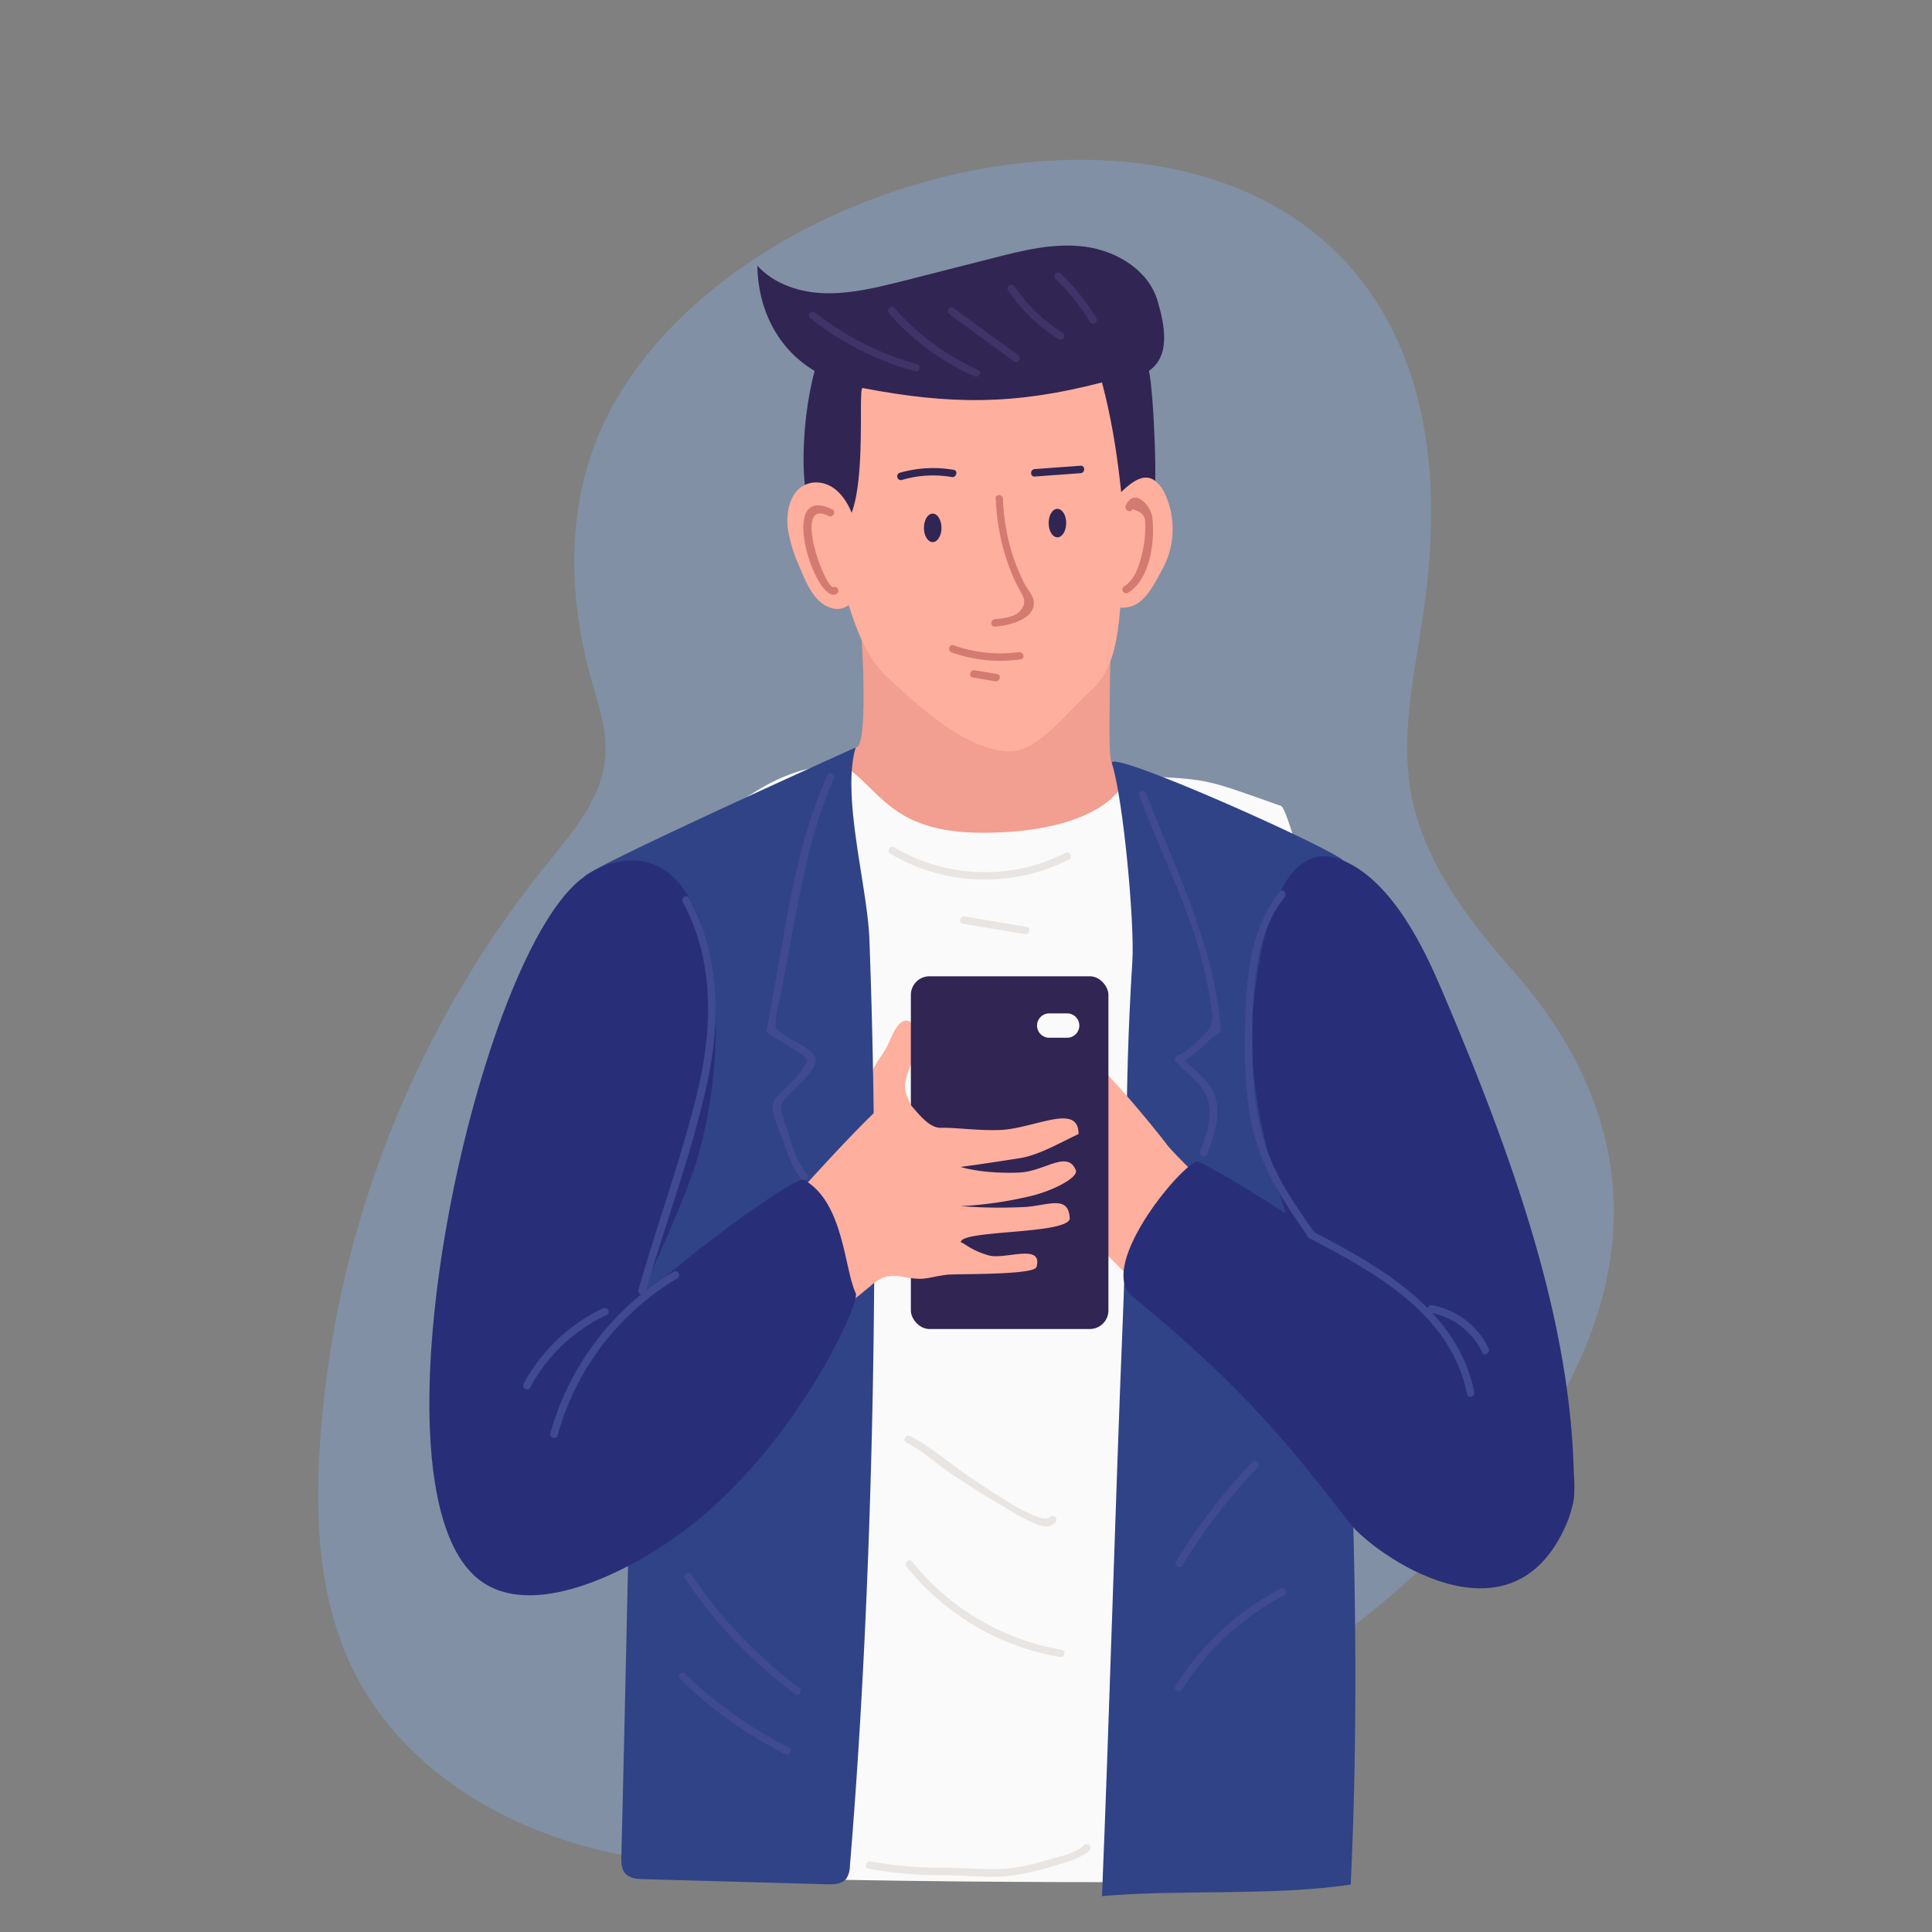 <svg xmlns="http://www.w3.org/2000/svg" viewBox="0 0 500 500"><rect x="0" y="0" width="500" height="500" fill="#808080" stroke="none"/><defs><style>.cls-1{fill:#84b9fb;opacity:0.29;}.cls-2{fill:#fafafa;}.cls-3{fill:#e8e5e2;}.cls-4{fill:#f29e91;}.cls-5{fill:#ffaf9d;}.cls-6{fill:#312553;}.cls-7{fill:#d37a71;}.cls-8{fill:#3f3468;}.cls-9{fill:#304387;}.cls-10{fill:#404a91;}.cls-11{fill:#282f78;}</style></defs><g id="OBJECTS"><path class="cls-1" d="M155.75,110.64c-9.13,20.06-8.79,43.49-2.87,64.73,1.86,6.65,4.26,13.36,3.77,20.24-.78,11-8.59,19.94-15.5,28.49A266.91,266.91,0,0,0,82.74,374.65c-1.14,18.88-.13,38.44,7.75,55.63,15.54,33.94,55.14,51.5,92.47,52.06s74.76-9.11,108.45-25.17c76.09-36.26,173.81-122.42,100.07-206.06-12.08-13.7-23.62-29-26.5-47-2.4-15.07,1.21-30.34,3.39-45.44,2.83-19.68,3.2-40.06-2.46-59.12C338,5.44,189,37.48,155.75,110.64Z"/><path class="cls-2" d="M174.29,218.84c-7.83,3.72-19.68,9.44-23.08,17.42-3.86,9.08-4.51,11-2.21,20.58,9.93,41.38,18.39,80.6,28.45,122,4.56,18.76-4.18,87.1-2.24,106.31,45.4,2.42,167,2.53,166.89.62-2.9-43.92.7-135.19,6.23-163.7,6.4-33-13.84-112.46-16.78-113.49-21.53-7.61-18-6.76-40.79-8-22.37-1.28-50.61-3.77-73-2.76C198.84,198.59,191.3,209.11,174.29,218.84Z"/><path class="cls-3" d="M224.83,483.61a105.57,105.57,0,0,0,19.84,1.7c5.59,0,11.59.81,17.13.09a72,72,0,0,0,11.41-2.64c2.87-.88,6.51-1.77,8.76-3.89.9-.85-.46-2.22-1.37-1.36-2.35,2.22-6.52,3-9.53,3.86a52.71,52.71,0,0,1-10.66,2.26c-4.88.32-10-.22-14.91-.24a107.11,107.11,0,0,1-20.15-1.64c-1.22-.24-1.74,1.62-.52,1.86Z"/><path class="cls-3" d="M234.6,373.33c3.89,2,7.26,5.07,10.85,7.56q5.79,4,11.85,7.58c3.53,2.08,7.22,4.5,11,6,1.9.75,3.4,1,4.84-.53.85-.9-.52-2.27-1.36-1.36-2.39,2.57-17-7.88-19.54-9.47-5.61-3.59-10.8-8.43-16.7-11.46-1.11-.57-2.08,1.1-1,1.67Z"/><path class="cls-3" d="M234.64,405.46a64.94,64.94,0,0,0,39.64,23.37c1.22.21,1.74-1.65.52-1.86A63.25,63.25,0,0,1,236,404.09c-.78-1-2.14.41-1.37,1.37Z"/><path class="cls-3" d="M230.32,220.88a48.16,48.16,0,0,0,46.38,1.54c1.11-.56.13-2.22-1-1.66a46.14,46.14,0,0,1-44.43-1.55,1,1,0,0,0-1,1.67Z"/><path class="cls-3" d="M249.17,239.05l16.07,2.7c1.22.21,1.74-1.65.51-1.86l-16.06-2.7c-1.22-.21-1.74,1.65-.52,1.86Z"/><path class="cls-4" d="M221.47,193.41c-.05,1.58-3.39,2.78-3.73,4.32,10.09,6.05,12.26,17.78,36.54,17.79,30.91,0,38.13-12.82,36.48-15-.85-1.14-2.12-1.89-3-3-1.57-2,.46-33.4-.92-42-.12-.72-45.44,7.1-64.46,2.65C223.44,167.88,224.6,193.78,221.47,193.41Z"/><path class="cls-5" d="M219.14,155.09c2.32,7.29,4.87,14.91,10.46,20.13,8.13,7.62,20.56,19.07,31.7,19.25,7.45.11,15.47-10.88,21.08-15.79,5.85-5.13,6.89-13.69,7.55-21.44.69-8.25,3.33-13.56,4-21.8,1.1-13,2.93-41.15-17.81-53-11.8-6.75-30.59-3-43.44,1.43C199.58,95.26,212,132.63,219.14,155.09Z"/><path class="cls-6" d="M223.24,100.42c22.79,4.37,39.5,4.4,61.95-1.45,4.74,17.83,5.08,32.84,6.63,42.47,3.5-7.5,5.09-6.73,6.52-9.72s.27-30.23-1-35.75c5.58-3.8,4.15-11.62,2.24-18.1C297.29,70,289.11,65,281,63.87s-16.36.94-24.33,3l-23.23,5.92C227,74.39,220.48,76,213.87,75.9S200.42,73.63,196,68.76C196.16,80,201.19,90.25,210.83,96c-3.92,14.33-4.44,38.15,2.38,41.14C226.17,142.78,221.61,100.11,223.24,100.42Z"/><path class="cls-5" d="M222,142.14l-.06-4.1c-.82-4.47-2.63-8.87-5.73-11.37s-7.61-2.56-10.22.68c-2,2.45-2.51,6.25-2.08,9.67a38.82,38.82,0,0,0,3,9.66c1.27,3.09,2.58,6.27,4.72,8.49s5.32,3.27,7.75,1.58C223.06,154.13,222.77,147.4,222,142.14Z"/><path class="cls-5" d="M301.58,128a8.94,8.94,0,0,0-2.84-3.71c-3.08-2.06-6.38.93-9.15,3.6-5.9,5.69-3.54,29.38.34,29.37,5.68.37,8.08-4.79,11.12-10.38A21.71,21.71,0,0,0,301.58,128Z"/><path class="cls-7" d="M257.71,129.06a57.15,57.15,0,0,0,3,16.38,54.31,54.31,0,0,0,2.65,6.29c1.09,2.21,3,4,.37,6.65-1.36,1.36-4.56,1.75-6.26,1.87-1.23.09-1.24,2,0,1.93,3.81-.27,10.93-2.09,10-6.87-.26-1.39-1.86-3.26-2.5-4.55a53.16,53.16,0,0,1-3-7.4,55.47,55.47,0,0,1-2.41-14.3c-.05-1.24-2-1.24-1.93,0Z"/><path class="cls-7" d="M246.3,168.85a37.73,37.73,0,0,0,17.88,1.79c1.23-.17.7-2-.51-1.87A35.62,35.62,0,0,1,246.82,167c-1.18-.42-1.68,1.45-.52,1.86Z"/><path class="cls-7" d="M251.75,175.32l5.79,1c1.22.2,1.74-1.66.52-1.86l-5.8-1c-1.21-.2-1.73,1.66-.51,1.86Z"/><path class="cls-7" d="M215.41,131.86c-14.42-7.22-4.62,24.09.88,21.95,1.15-.44.65-2.31-.51-1.86-2.21.86-10.95-23.24-1.35-18.43,1.11.56,2.09-1.11,1-1.66Z"/><path class="cls-7" d="M293,131.81q3.54.78,3.36,3.45a21.35,21.35,0,0,1,0,2.4,28.54,28.54,0,0,1-.72,5.28c-.74,3.19-1.85,7.2-4.88,8.9a1,1,0,0,0,1,1.66c5.89-3.3,7.21-13.58,6.45-19.6-.4-3.19-4.75-7.85-6.86-3.07-.49,1.13,1.17,2.11,1.67,1Z"/><ellipse class="cls-6" cx="241.38" cy="136.61" rx="2.27" ry="3.69"/><path class="cls-6" d="M275.93,135.37c0,2-1,3.69-2.27,3.69s-2.27-1.65-2.27-3.69,1-3.68,2.27-3.68S275.93,133.34,275.93,135.37Z"/><path class="cls-6" d="M233.2,124.27a28.47,28.47,0,0,1,13.1-.81c1.22.2,1.74-1.66.52-1.86a31,31,0,0,0-14.13.81,1,1,0,0,0,.51,1.86Z"/><path class="cls-6" d="M267.77,123.33l11.89-.87c1.24-.09,1.24-2,0-1.93l-11.89.87c-1.23.09-1.24,2,0,1.93Z"/><path class="cls-8" d="M209.62,82.28A76.73,76.73,0,0,0,237,96.14a1,1,0,0,0,.51-1.86A74.4,74.4,0,0,1,211,80.91c-1-.76-2.34.6-1.36,1.37Z"/><path class="cls-8" d="M230.1,81.14a64.15,64.15,0,0,0,22.06,16.25c1.12.5,2.11-1.16,1-1.67a62.86,62.86,0,0,1-21.67-16c-.82-.93-2.18.44-1.36,1.37Z"/><path class="cls-8" d="M245.71,81.33l16.73,12.22c1,.74,2-.94,1-1.67L246.68,79.66c-1-.74-2,.94-1,1.67Z"/><path class="cls-8" d="M260.87,75.13A44.19,44.19,0,0,0,274,87.78c1.05.66,2-1,1-1.67a41.73,41.73,0,0,1-12.45-12c-.7-1-2.37-.06-1.67,1Z"/><path class="cls-8" d="M273.16,72.19a52.22,52.22,0,0,1,9,11.28,1,1,0,0,0,1.66-1,54.31,54.31,0,0,0-9.31-11.67c-.9-.85-2.27.51-1.36,1.37Z"/><path class="cls-5" d="M223.24,293.71c2.71.43,5.54.79,8.15-.06s4.9-3.28,4.68-6c-.15-1.89-1.42-3.51-1.76-5.38-.53-2.95,1.32-5.75,2-8.67.46-1.94,1.39-8.92-1.42-9.44-2.66-.49-4.3,4.64-5.13,6.31-1.61,3.19-3.92,5.16-4.63,8.78C224.21,284,223.87,288.92,223.24,293.71Z"/><path class="cls-9" d="M285.19,490.71c19.52-1.75,45,0,64.38-3,3.65-76.14-1.68-158.78-7.06-239.09-.36-5.35,8.69-21.9,5.16-25.88-2.73-3.09-61.21-29.31-59.91-25.2,3,9.52,5.89,41.54,5.3,51.11-2.37,37.76-.93,55.6-2.5,93.41C288.77,385.14,287,447.58,285.19,490.71Z"/><path class="cls-10" d="M294.82,205.81c4.42,11.74,9.95,23.06,13.95,35a103.12,103.12,0,0,1,4.33,17.5c.54,3.57,1.51,6.47-1.09,9.06-2,2-4.68,4.79-7.26,5.79a1,1,0,0,0-.42,1.61c2.11,2.51,5,4.26,6.88,7,3.5,5.12,1.31,11-.61,16.32-.42,1.17,1.44,1.68,1.86.52,1.79-4.94,3.88-10.58,1.66-15.74-1.74-4-5.71-6.22-8.43-9.45l-.42,1.61c4-1.54,6.53-5.44,10.14-7.62a1,1,0,0,0,.48-.83c-1.52-22-11.57-41-19.21-61.23-.44-1.15-2.3-.65-1.86.51Z"/><path class="cls-10" d="M306,405.13a147.81,147.81,0,0,1,19.47-25.36c.85-.9-.51-2.27-1.37-1.36a149.73,149.73,0,0,0-19.76,25.75c-.65,1.06,1,2,1.66,1Z"/><path class="cls-10" d="M305.91,437.28a69.16,69.16,0,0,1,26.43-24.44c1.1-.58.13-2.25-1-1.67a71.09,71.09,0,0,0-27.12,25.14c-.67,1.05,1,2,1.66,1Z"/><path class="cls-11" d="M407.36,386.53c0,6.3-3.75,7.4-13.58,15.44C379,414,367.17,387.54,360.9,374.57c-4-8.3-41.32-69-36.5-114.84,1.43-13.58,6.13-44.38,23.27-37,12.89,5.51,21.14,23.37,25.32,33.14C394.23,305.53,407.58,347,407.36,386.53Z"/><path class="cls-5" d="M283.69,275.64c-4.85-1.15-7.32-8.23-12.25-8.88a13.34,13.34,0,0,0-4.88,0c-4.77,1.15-7,6.72-11.18,9.29-2.35,1.44-5.22,1.86-7.54,3.34s-3.93,4.85-2.15,7c1.59,1.89,4.63,1.38,6.88.36s4.65-2.42,7-1.77q-.44,5.88-.88,11.75c-.2,2.54-.29,5.39,1.42,7.27a9.85,9.85,0,0,0,2.85,1.94c14,7.41,22.15,18.19,33.89,28.86,7.26-7.19,18.29-14.38,25.55-21.57-2.18,2.16-18.65-14.74-20.24-16.8C297.37,290.13,285.46,276.05,283.69,275.64Z"/><path class="cls-11" d="M349.57,394.49c5.6,7.17,41.32,33.41,55.8,0,9.76-22.51-17.26-43.46-29.08-50.57-8.82-5.3-43.73-31.85-66.05-43.28-2.77-1.42-26.93,26.86-17.18,34.86C322.44,359.61,333.58,374,349.57,394.49Z"/><path class="cls-10" d="M331.17,230.77c-8.72,10.85-8.89,26.55-9,39.82,0,8.72.59,17.58,3.29,25.92,2.81,8.73,8,16.3,13.22,23.74.71,1,2.38,0,1.67-1-4.78-6.82-9.64-13.74-12.48-21.63-2.91-8.1-3.73-16.76-3.77-25.32-.06-13.14-.27-29.4,8.4-40.18.77-1-.59-2.33-1.37-1.37Z"/><path class="cls-10" d="M338.76,320.38c17.26,9,36.69,19.69,40.94,40.43.25,1.21,2.11.7,1.86-.51-4.35-21.23-24.13-32.4-41.83-41.59-1.1-.57-2.08,1.1-1,1.67Z"/><path class="cls-10" d="M370.12,339.72A18.35,18.35,0,0,1,383.58,350c.53,1.13,2.2.15,1.67-1a20.12,20.12,0,0,0-14.62-11.2c-1.21-.22-1.73,1.64-.51,1.86Z"/><path class="cls-9" d="M225,243.14c2.77,73.5,1.08,166.48-5.05,239.78a5.9,5.9,0,0,1-1,3.36c-1.13,1.36-3.15,1.42-4.91,1.37l-47.53-1.33c-1.64-.05-3.46-.17-4.59-1.36s-1.15-3-1.11-4.65c1.7-68.93,3.39-157.17,5.09-226.11.09-3.8.17-7.73-1.23-11.27-2.58-6.52-13.21-9-13.43-16-.05-1.87,70.2-33.48,70.2-33.48C217.74,206.17,224.5,229.37,225,243.14Z"/><path class="cls-10" d="M214.16,200.65c-9.33,20.49-11.25,43.89-15.76,65.73a1,1,0,0,0,.45,1.09c2.12,1.32,4.25,2.64,6.34,4,.83.54,2.63,1.32,3.16,2.17.82,1.31.82.27,0,1.9-1.28,2.61-4.24,5.18-6.23,7.22-.84.86-1.76,1.46-2,2.63-.63,2.79,1.65,7.3,2.55,9.86,1.18,3.35,2.4,7.23,4.84,9.89.84.91,2.21-.45,1.37-1.37-2.86-3.1-4.12-8.11-5.34-12-.47-1.5-1.35-3.39-1.33-5,0-2.05,1.61-2.9,3.08-4.49s6.22-5.75,5.79-8.33c-.35-2.11-4.93-4.14-6.41-5.09a24.1,24.1,0,0,1-2.9-1.84c-1.54-1.35-1-.55-1-2.68,0-2.61,1.08-5.61,1.56-8.19,1.14-6.19,2.24-12.38,3.44-18.56,2.37-12.15,4.88-24.63,10-36,.51-1.12-1.15-2.1-1.67-1Z"/><path class="cls-10" d="M177.26,408.46a121.2,121.2,0,0,0,28.6,30c1,.74,2-.94,1-1.67a118.2,118.2,0,0,1-27.92-29.26c-.68-1-2.36-.06-1.66,1Z"/><path class="cls-10" d="M176,434.53A112,112,0,0,0,203.22,454c1.1.56,2.08-1.1,1-1.67a110.58,110.58,0,0,1-26.87-19.14c-.89-.87-2.26.5-1.36,1.36Z"/><rect class="cls-6" x="235.73" y="252.66" width="51.13" height="91.29" rx="4.82"/><path class="cls-2" d="M276,262.27h-4.64a3.15,3.15,0,0,0,0,6.29H276a3.15,3.15,0,1,0,0-6.29Z"/><path class="cls-5" d="M231.41,283.51c2.89-1.93,7,8.62,12.23,8.37,3.52-.17,12.27,1.15,17.66.32,8.73-1.35,17.83-6.11,17.83,1.29-5.47,2.57-10.29,5.47-15.38,6.27-10.07,1.59-12.69,1.89-15.13,2.24,1.46.48,6.7,1.76,15,1.46,6.75-.24,12.55-5.95,14.8-.64.81,1.91-6.22,5.58-12.55,6.92a99.5,99.5,0,0,1-17.22,2.41,130.91,130.91,0,0,0,16.58.22c6.18-.4,11.42-3.28,11.62,3.13-1.33,4-28.2,2.77-28.2,6,1.1.33,2.71,2.12,7.3,3.41,4.1,1.16,14.1-3.3,12.28,3-.62,2.14-21.06,1.7-23.27,2-5.16.72-5.46,1.52-10.6.67a12.31,12.31,0,0,0-4.9-.23,11,11,0,0,0-4.19,2.49L203,351l-9.62-16.91a6,6,0,0,1-1-2.57c-.08-1.59,1.07-2.94,2.16-4.1,5.3-5.63.85-6.27,6-11.95C205.16,310.33,225.44,287.49,231.41,283.51Z"/><path class="cls-11" d="M123,408c12.75,11.42,36.35.4,50.49-9.26,31.2-21.33,49.16-61.5,48-64-3-6.17-3.07-23.55-13.39-29.37-2.43-1.37-36,23.73-44.23,32.67,1.16-.36,11.77-24.12,15.25-34,6.31-17.9,8.8-45.66,2.41-64.63-6.88-20.44-21.07-18.86-30.26-12.54C124.1,245.58,93.89,381.91,123,408Z"/><path class="cls-10" d="M176.67,233.37c8.37,15.45,7.77,33.15,3.69,49.78C176.16,300.32,170,317,165.19,334a1,1,0,0,0,1.86.51c5.22-18.29,12.13-36.24,16.11-54.87,3.4-15.91,3.06-32.66-4.82-47.23-.6-1.09-2.26-.12-1.67,1Z"/><path class="cls-10" d="M174.49,329.05a70.45,70.45,0,0,0-32.09,42.07,1,1,0,0,0,1.86.52,68.44,68.44,0,0,1,31.21-40.92,1,1,0,0,0-1-1.67Z"/><path class="cls-10" d="M156.08,338.58a45.38,45.38,0,0,0-20.56,19.52c-.59,1.09,1.07,2.07,1.67,1a43.63,43.63,0,0,1,19.86-18.83c1.13-.53.15-2.19-1-1.66Z"/></g></svg>